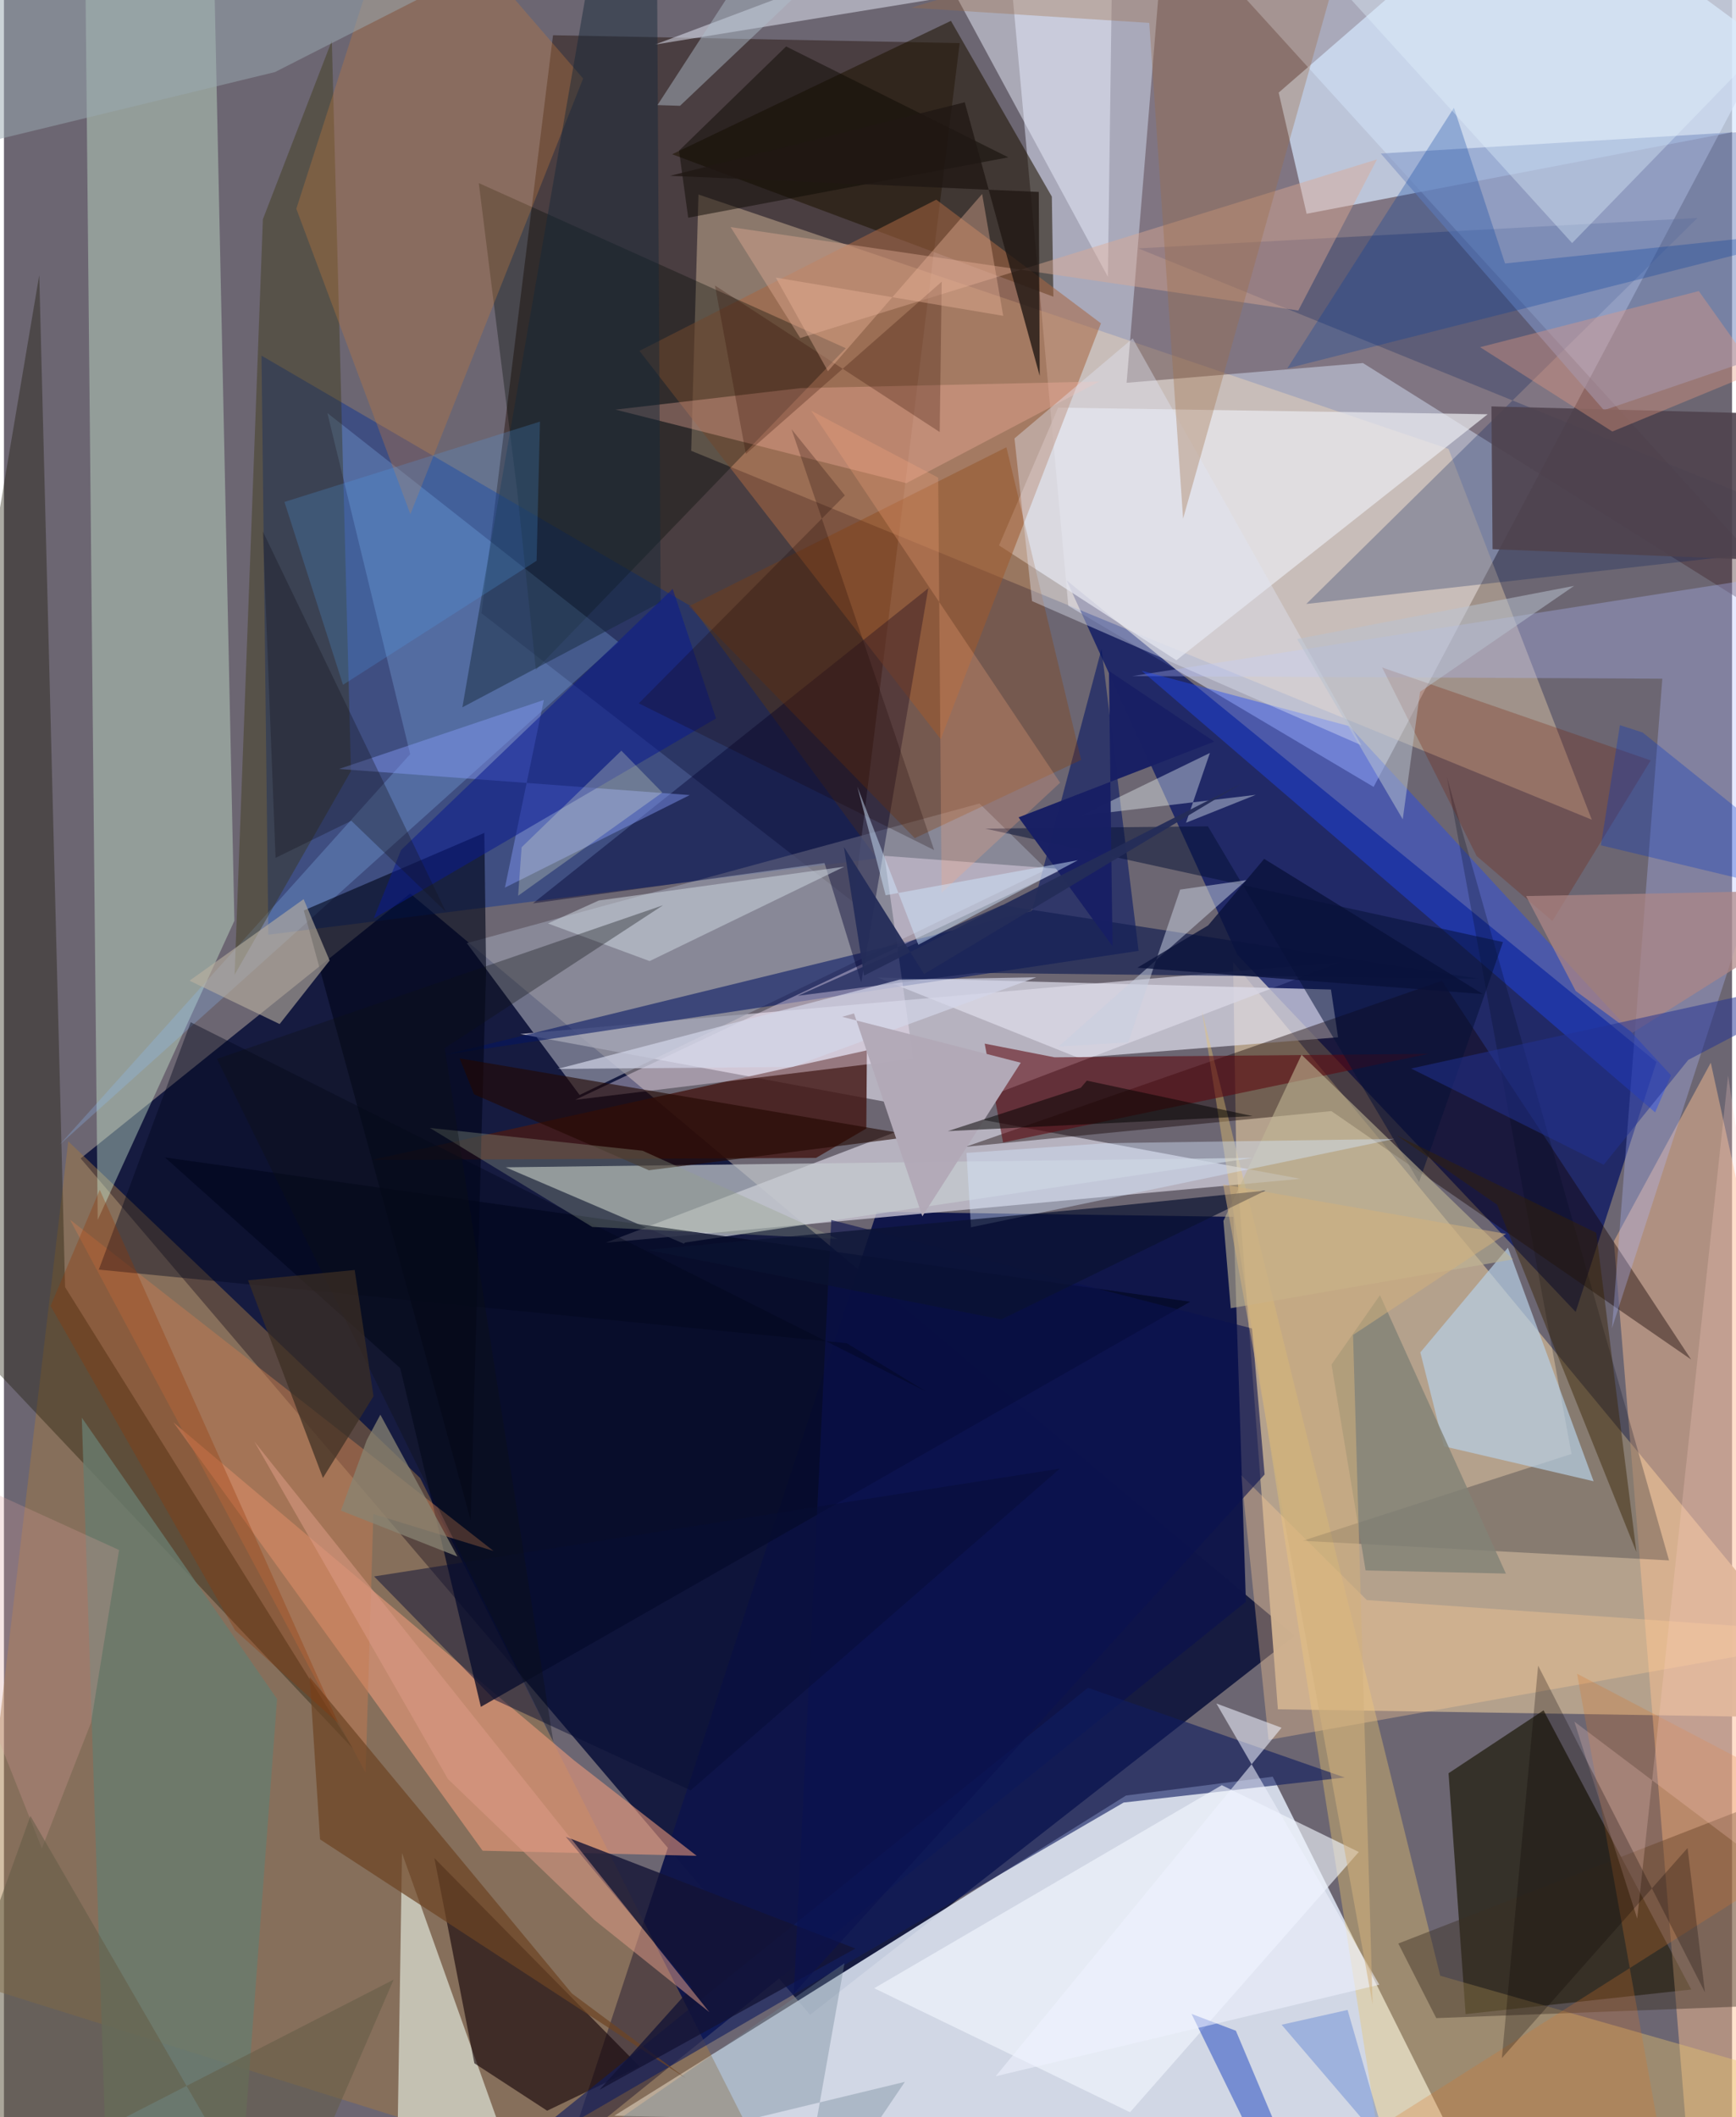 <svg xmlns="http://www.w3.org/2000/svg" width="228" height="278" viewBox="0 0 836 1024"><path fill="#6c6672" d="M0 0h836v1024H0z"/><path fill="#080e37" fill-opacity=".855" d="M37.105 560.281l159.379-128.148 427.921 359.054L389.97 974.502z"/><path fill="#e2eaf8" fill-opacity=".859" d="M613.797 859.329l86.504 173.219-405.04-9.238 247.556-154.877z"/><path fill="#c7cadc" fill-opacity=".675" d="M483.742-48.319l31.16 341.308 147.695 87.608L871.805-14.701z"/><path fill="#b7a48d" fill-opacity=".965" d="M596.197 562.197l-1.573-96.921 302.4 365.875-280.735-4.438z"/><path fill="#0f1549" fill-opacity=".984" d="M273.539 1038.737l148.726-452.62 172.504 2.406 6.053 186.205z"/><path fill="#ccc7d6" fill-opacity=".776" d="M627.212 570.156l-377.442-70.05 397.081-34.854-355.835 135.83z"/><path fill="#3f3031" fill-opacity=".749" d="M462.352 20.855l-196.731-3.812L231.01 296.59l179.96 139.765z"/><path fill="#000f63" fill-opacity=".698" d="M760.356 634.53l39.053-120.864L514.05 280.65l82.6 181.068z"/><path fill="#ffe1b7" fill-opacity=".357" d="M768.159 396.464L332.464 218.035l3.518-123.958 362.844 123.042z"/><path fill="#3c1f25" fill-opacity=".373" d="M543.11 185.143l18.784-228.499L898 326.444l-240.566-150.85z"/><path fill="#a27842" fill-opacity=".475" d="M-17.044 958.771L388.52 1086 201.336 714.855 31.102 552.015z"/><path fill="#181503" fill-opacity=".647" d="M744.808 827.235l71.465 135.021-109.172 11.902-8.249-116.505z"/><path fill="#c6e3cc" fill-opacity=".435" d="M45.349 590.016L39.027-48.98 101.934-2.1l9.54 447.435z"/><path fill="#002c95" fill-opacity=".416" d="M127.896 452.077l-3.298-280.055 207.978 121.314 89.72 121.815z"/><path fill="#d5e8ff" fill-opacity=".698" d="M630.196 103.393l-13.522-58.607L739.74-62 895.339 52.587z"/><path fill="#ffc292" fill-opacity=".459" d="M778.823 600.34l46.89-86.325 72.208 330.023L818.416 1086z"/><path fill="#c6ccd0" fill-opacity=".702" d="M604.056 560.035l-361.318 4.555 86.19 36.95.534-.563z"/><path fill="#f0faf0" fill-opacity=".588" d="M190.231 1044.898l36.936-8.648 33.037 49.75-67.648-189.8z"/><path fill="#1f1402" fill-opacity=".565" d="M458.122 10.08L323.247 74.607 507.68 143.51l-.745-48.413z"/><path fill="#9496a8" fill-opacity=".698" d="M471.93 388.63l32.466 31.851L278.49 529.598l-54.57-73.436z"/><path fill="#130308" fill-opacity=".612" d="M208.223 898.702L307.43 999.44l-44.65 21.437-35.19-22.936z"/><path fill="#dfddeb" fill-opacity=".71" d="M641.971 478.603l3.435 23.11-125.584 9.927-97.16-38.854z"/><path fill="#110002" fill-opacity=".412" d="M816.194 657.529L695.641 474.38 465.2 554.672l176.956-17.27z"/><path fill="#451a17" fill-opacity=".831" d="M417.189 545.828l.27-37.812-239.509 53.02 214.899-.997z"/><path fill="#e8e8ee" fill-opacity=".722" d="M717.783 200.364l-150.59 118.994-85.808-55.562 28.606-66.64z"/><path fill="#f69e7f" fill-opacity=".549" d="M231.567 895.126L82 687.958l193.832 163.494 59.282 46.138z"/><path fill="#031562" fill-opacity=".565" d="M548.913 459.888l-335.537 50.229 283.894-69.44 33.695-126.795z"/><path fill="#061e59" fill-opacity=".271" d="M548.773 120.139l270.49-14.71-189.226 186.683L898 262.012z"/><path fill="#a86742" fill-opacity=".549" d="M453.193 357.516L307.434 169.708l143.583-73.133 79.68 59.813z"/><path fill="#181401" fill-opacity=".361" d="M-62 601.365l79.08-468.33 12.497 489.507 139.408 223.36z"/><path fill="#000905" fill-opacity=".333" d="M248.172 236.363l9.16 87.61 149.91-155.554L229.709 88.55z"/><path fill="#e9c46e" fill-opacity=".392" d="M898 1013.655l-203.165-58.057-115.292-466.725L673.148 1086z"/><path fill="#030925" fill-opacity=".749" d="M230.715 825.54l-39.007-163.814L77.922 559.829l495.91 69.772z"/><path fill="#b1baff" fill-opacity=".318" d="M898 272.09l-352.135 54.905 256.407 1.276-24.36 314.141z"/><path fill="#8fc1fd" fill-opacity=".263" d="M156.462 199.775l40.054 164.988L26.934 553.65 297.33 310.59z"/><path fill="#2148f5" fill-opacity=".42" d="M650.793 351.191L550.37 324.415 798.8 538.028l7.69-17.951z"/><path fill="#edf1ff" fill-opacity=".482" d="M536.705-62l-2.655 195.91L460.542-2.106 314.97 21.553z"/><path fill="#03081f" fill-opacity=".251" d="M758.347 703.233L628.265 745.23l177.248 9.49-107.451-378.85z"/><path fill="#5d070e" fill-opacity=".573" d="M688.996 509.728l-205.645 42.867-8.9-47.83 33.775 6.622z"/><path fill="#332e01" fill-opacity=".357" d="M158.622 19.666l-33.362 86.38-13.684 365.41 56.287-98.49z"/><path fill="#ffedff" fill-opacity=".373" d="M276.346 531.956l163.537-19.893-13.934-98.127 86.371 6.451z"/><path fill="#b7cfe4" fill-opacity=".702" d="M685.208 654.102l11.43 45.442 72.389 16.881-41.448-112.94z"/><path fill="#00002f" fill-opacity=".412" d="M447.149 284.53l-32.416 190.727-17.767-57.84-141.05 19.525z"/><path fill="#8095c5" fill-opacity=".588" d="M850.666 63.167l-184.6 11.09L774.026 198.4l107.02-36.482z"/><path fill="#00051a" fill-opacity=".612" d="M145.058 440.352l87.337-37.511.856 66.816-7.462 265.693z"/><path fill="#c67a3a" fill-opacity=".329" d="M280.191 37.986L196.62 248.668l-55.182-147.686L193.792-62z"/><path fill="#0f1c60" fill-opacity=".612" d="M524.39 816.338L231.888 1051.96l309.78-180.134 106.977-12.114z"/><path fill="#f3f7ff" fill-opacity=".627" d="M655.426 895.736l-110.67 125.881L421.02 961.64l168.14-98.212z"/><path fill="#3b2e24" fill-opacity=".435" d="M856.222 969.876l-163.32 6.214-18.347-36.08L898 853.094z"/><path fill="#111d51" fill-opacity=".655" d="M470.113 470.553l-86.088 11.077 98.745-43.81 230.803 35.544z"/><path fill="#697c6d" fill-opacity=".827" d="M112.409 1086l19.724-264.256L37.659 685.68 50.772 1086z"/><path fill="#dea992" fill-opacity=".439" d="M385.213 163.494l279.031-86.406-38.074 73.102-274.625-40.348z"/><path fill="#859dfa" fill-opacity=".435" d="M242.348 429.322l18.837-90.769-99.108 33.37 169.689 12.63z"/><path fill="#893c00" fill-opacity=".306" d="M440.624 405.393l80.482-37.855-36.152-151.216-153.617 76.95z"/><path fill="#c67a50" fill-opacity=".475" d="M31.962 589.916L236.84 750.144l-58.144-17.874-3.737 125.127z"/><path fill="#fbb4a1" fill-opacity=".337" d="M295.83 198.12l89.55-10.396 144.525-3.203-93.357 49.169z"/><path fill="#bab0a0" fill-opacity=".608" d="M157.551 464.567l-24.188 30.73-43.596-20.983 55.201-39.42z"/><path fill="#4f434e" fill-opacity=".902" d="M844.551 270.604L898 201.255l-178.384-4.69.527 69.047z"/><path fill="#f4feff" fill-opacity=".373" d="M583.405 364.182l-62.475 30.344 84.674-10.095-33.762 13.51z"/><path fill="#838377" fill-opacity=".835" d="M642.233 660l16.495 99.556 67.86 1.53-60.91-134.66z"/><path fill="#003d9e" fill-opacity=".286" d="M701.454 52.141l-80.62 126.04 268.36-67.902-163.012 17.156z"/><path fill="#142838" fill-opacity=".463" d="M317.696 291.28l-1.92-335.997-24-17.283-70.005 404.105z"/><path fill="#751800" fill-opacity=".259" d="M749.09 445.484l-36.647-31.466-45.737-91.188 129.937 44.962z"/><path fill="#ffcf97" fill-opacity=".341" d="M659.325 773.894l-60.74-60.375 13.193 127.994L898 790.54z"/><path fill="#0b1a8f" fill-opacity=".541" d="M178.883 444.233l165.571-96.761-20.938-62.632-131.454 126.336z"/><path fill="#e0e7f4" fill-opacity=".396" d="M546.044 163.69l-57.175 48.356 8.492 78.692 159.333 69.726z"/><path fill="#244abf" fill-opacity=".522" d="M595.972 982.199L639.678 1086l-32.9-45.98-32.254-65.957z"/><path fill="#ced7e1" fill-opacity=".522" d="M406.528 419.177l-94.172 45.663-49.179-18.19 24.6-11.115z"/><path fill="#6d4424" fill-opacity=".71" d="M147.895 811.155l126.866 153.018 55.145 41.017L152.92 889.65z"/><path fill="#051035" fill-opacity=".51" d="M474.69 400.768l107.766-1.107 102.138 172.093 40.584-116.109z"/><path fill="#ae8785" fill-opacity=".714" d="M736.37 433.396l23.984 45.9 27.493 20.22L898 430.142z"/><path fill="#131435" fill-opacity=".796" d="M271.796 888.388l140.11 54.055-123.824 68.342 44.643-49.63z"/><path fill="#9aa8b0" fill-opacity=".51" d="M-6.923 68.365L131.11 34.859l138.346-70.378L-35.159-22.87z"/><path fill="#c0b695" fill-opacity=".588" d="M589.938 590.503l3.552 42.234 136.528-23.627-102.284-98.973z"/><path fill="#9f6d46" fill-opacity=".341" d="M658.434-62l-88.002 312.86-16.366-239.786-115.189-7.34z"/><path fill="#d6e8fe" fill-opacity=".412" d="M465.65 557.616l67.632-4.692 139.316-2.065-204.776 42.737z"/><path fill="#e59980" fill-opacity=".38" d="M819.922 140.784L714.11 167.918l63.97 40.797 69.71-28.762z"/><path fill="#d7762a" fill-opacity=".267" d="M613.92 1061.301L898 881.233l-136.964-71.699 41.404 231.252z"/><path fill="#0a1250" fill-opacity=".608" d="M603.776 642.536l-203.554-52.482-18.126 374.131 227.77-251.033z"/><path fill="#d3d6e9" fill-opacity=".682" d="M381.397 516.052l118.004-43.359-66.185 1.143L267.868 517z"/><path fill="#718596" fill-opacity=".376" d="M263.57 1048.502l172.277-41.591L382.404 1086l24.224-136.47z"/><path fill="#4fa7fb" fill-opacity=".204" d="M259.302 203.923l-1.626 67.294-93.653 60.008-28.324-88.456z"/><path fill="#de9c86" fill-opacity=".529" d="M341.268 973.209l-220.135-275.98 93.661 163.228 70.86 68.176z"/><path fill="#362200" fill-opacity=".447" d="M722.386 582.698l67.353 167.983-19.432-154.396-96.485-47.124z"/><path fill="#eff3ff" fill-opacity=".557" d="M479.768 1004.21l138.298-168.56-31.522-11.725 78.815 135.999z"/><path fill="#070d35" fill-opacity=".482" d="M237.387 822.113l94.83 43.825L510.805 710.32l-331.743 52.144z"/><path fill="#fca77d" fill-opacity=".263" d="M453.618 431.819l57.321-53.256-120.44-179.927 61.458 32.394z"/><path fill="#02061d" fill-opacity=".412" d="M445.881 672.9L90.344 494.41l-44.45 119.654 361.813 35.604z"/><path fill="#300c00" fill-opacity=".271" d="M358.915 219.552L343.983 138.1l108.705 70.861.966-72.709z"/><path fill="#220801" fill-opacity=".6" d="M220.439 511.888l221.375 37.533-129.802 16.6-84.593-36.723z"/><path fill="#223194" fill-opacity=".51" d="M814.827 512.627L898 469.041l-217.252 47.76 93.17 46.55z"/><path fill="#95a18a" fill-opacity=".337" d="M284.618 593.436l-78.572-47.897 102.89 11.025 94.368 42.66z"/><path fill="#923300" fill-opacity=".314" d="M111.79 788.514l49.993 44.962L46.345 575.474l-23.792 56.155z"/><path fill="#ffcdc6" fill-opacity=".239" d="M898 936.98l-63.918-416.717-43.953 407.704-30.415-95.271z"/><path fill="#181f64" fill-opacity=".984" d="M490.854 395.33l45.427 62.286-1.71-133.088 50.936 34.148z"/><path fill="#0f0b04" fill-opacity=".506" d="M331.02 105.293l-4.441-32.424 51.805-50.395L485.88 76.102z"/><path fill="#0a1331" fill-opacity=".706" d="M311.137 604.529l223.766-20.938 75.421-7.751-127.843 62.32z"/><path fill="#efb89e" fill-opacity=".376" d="M398.618 179.568l-25.23-45.314 110.027 18.505-10.199-58.944z"/><path fill="#0b0200" fill-opacity=".259" d="M814.482 893.822l8.412 69.767-80.706-157.967-17.537 189.808z"/><path fill="#afbecb" fill-opacity=".463" d="M377.825-44.186l50.468-.655-101.232 96.013-10.898-.348z"/><path fill="#b2a9b7" fill-opacity=".992" d="M491.904 514l-86.413-22.208 5.75-1.633 33.047 98.134z"/><path fill="#e3f5ff" fill-opacity=".357" d="M889.79-55.66L878.643-6.125 758.634 117.57 595.624-62z"/><path fill="#c7cedf" fill-opacity=".514" d="M510.196 506.19l33.668-2.07 25.149-73.863 32.096-4.58z"/><path fill="#160400" fill-opacity=".243" d="M449.998 411.147L381.02 207.623l25.781 31.98-99.677 100.582z"/><path fill="#0032c5" fill-opacity=".306" d="M772.552 408.84L898 438.892l-105.261-84.61-10.976-3.546z"/><path fill="#201813" fill-opacity=".788" d="M322.294 85.026L464.802 49.47l36.272 132.33-.462-88.965z"/><path fill="#0c0f13" fill-opacity=".337" d="M103.054 512.137L265.749 842.36l-52.535-335.429 105.634-69.096z"/><path fill="#030200" fill-opacity=".514" d="M456.658 547.076l64.294-20.964 2.919-3.448 80.181 17.147z"/><path fill="#d1e7ff" fill-opacity=".471" d="M442.362 456.948l-29.517-76.464 13.684 52.534 93.014-16.958z"/><path fill="#da9d9c" fill-opacity=".267" d="M42.111 833.234l-23.779 60.779-78.263-196.994 115.623 52.668z"/><path fill="#3c2e24" fill-opacity=".718" d="M118.062 619.242l36.256 95.588 24.457-39.51-9.109-61.067z"/><path fill="#081039" fill-opacity=".765" d="M548.3 468.046l34.24-20.448 27.116-32.189 105.773 65.388z"/><path fill="#645c47" fill-opacity=".545" d="M188.513 957.48L132.96 1086 12.802 878.29-62 1086z"/><path fill="#888573" fill-opacity=".741" d="M219.391 752.857l-56.389-22.236 12.554-34.198 6.535-12.183z"/><path fill="#b8c2cf" fill-opacity=".522" d="M685.07 334.597l-8.37 61.683-51.106-87.188 134.005-25.722z"/><path fill="#597fd1" fill-opacity=".42" d="M650.007 972.132l-31.914 7.16L709.44 1086h-26.592z"/><path fill="#fbffd0" fill-opacity=".247" d="M248.736 433.249l69.764-49.933-19.813-20.244-48.252 46.717z"/><path fill="#242d59" fill-opacity=".949" d="M406.355 409.657l38.78 61.441 154.005-92.357-183.034 93.12z"/><path fill="#d1b17e" fill-opacity=".545" d="M662.122 969.42l-72.314-396.537 136.844 23.896-74.002 48.88z"/><path fill="#14151e" fill-opacity=".329" d="M131.393 414.905l-6.152-157.857 88.582 183.997-45.781-44.064z"/></svg>
